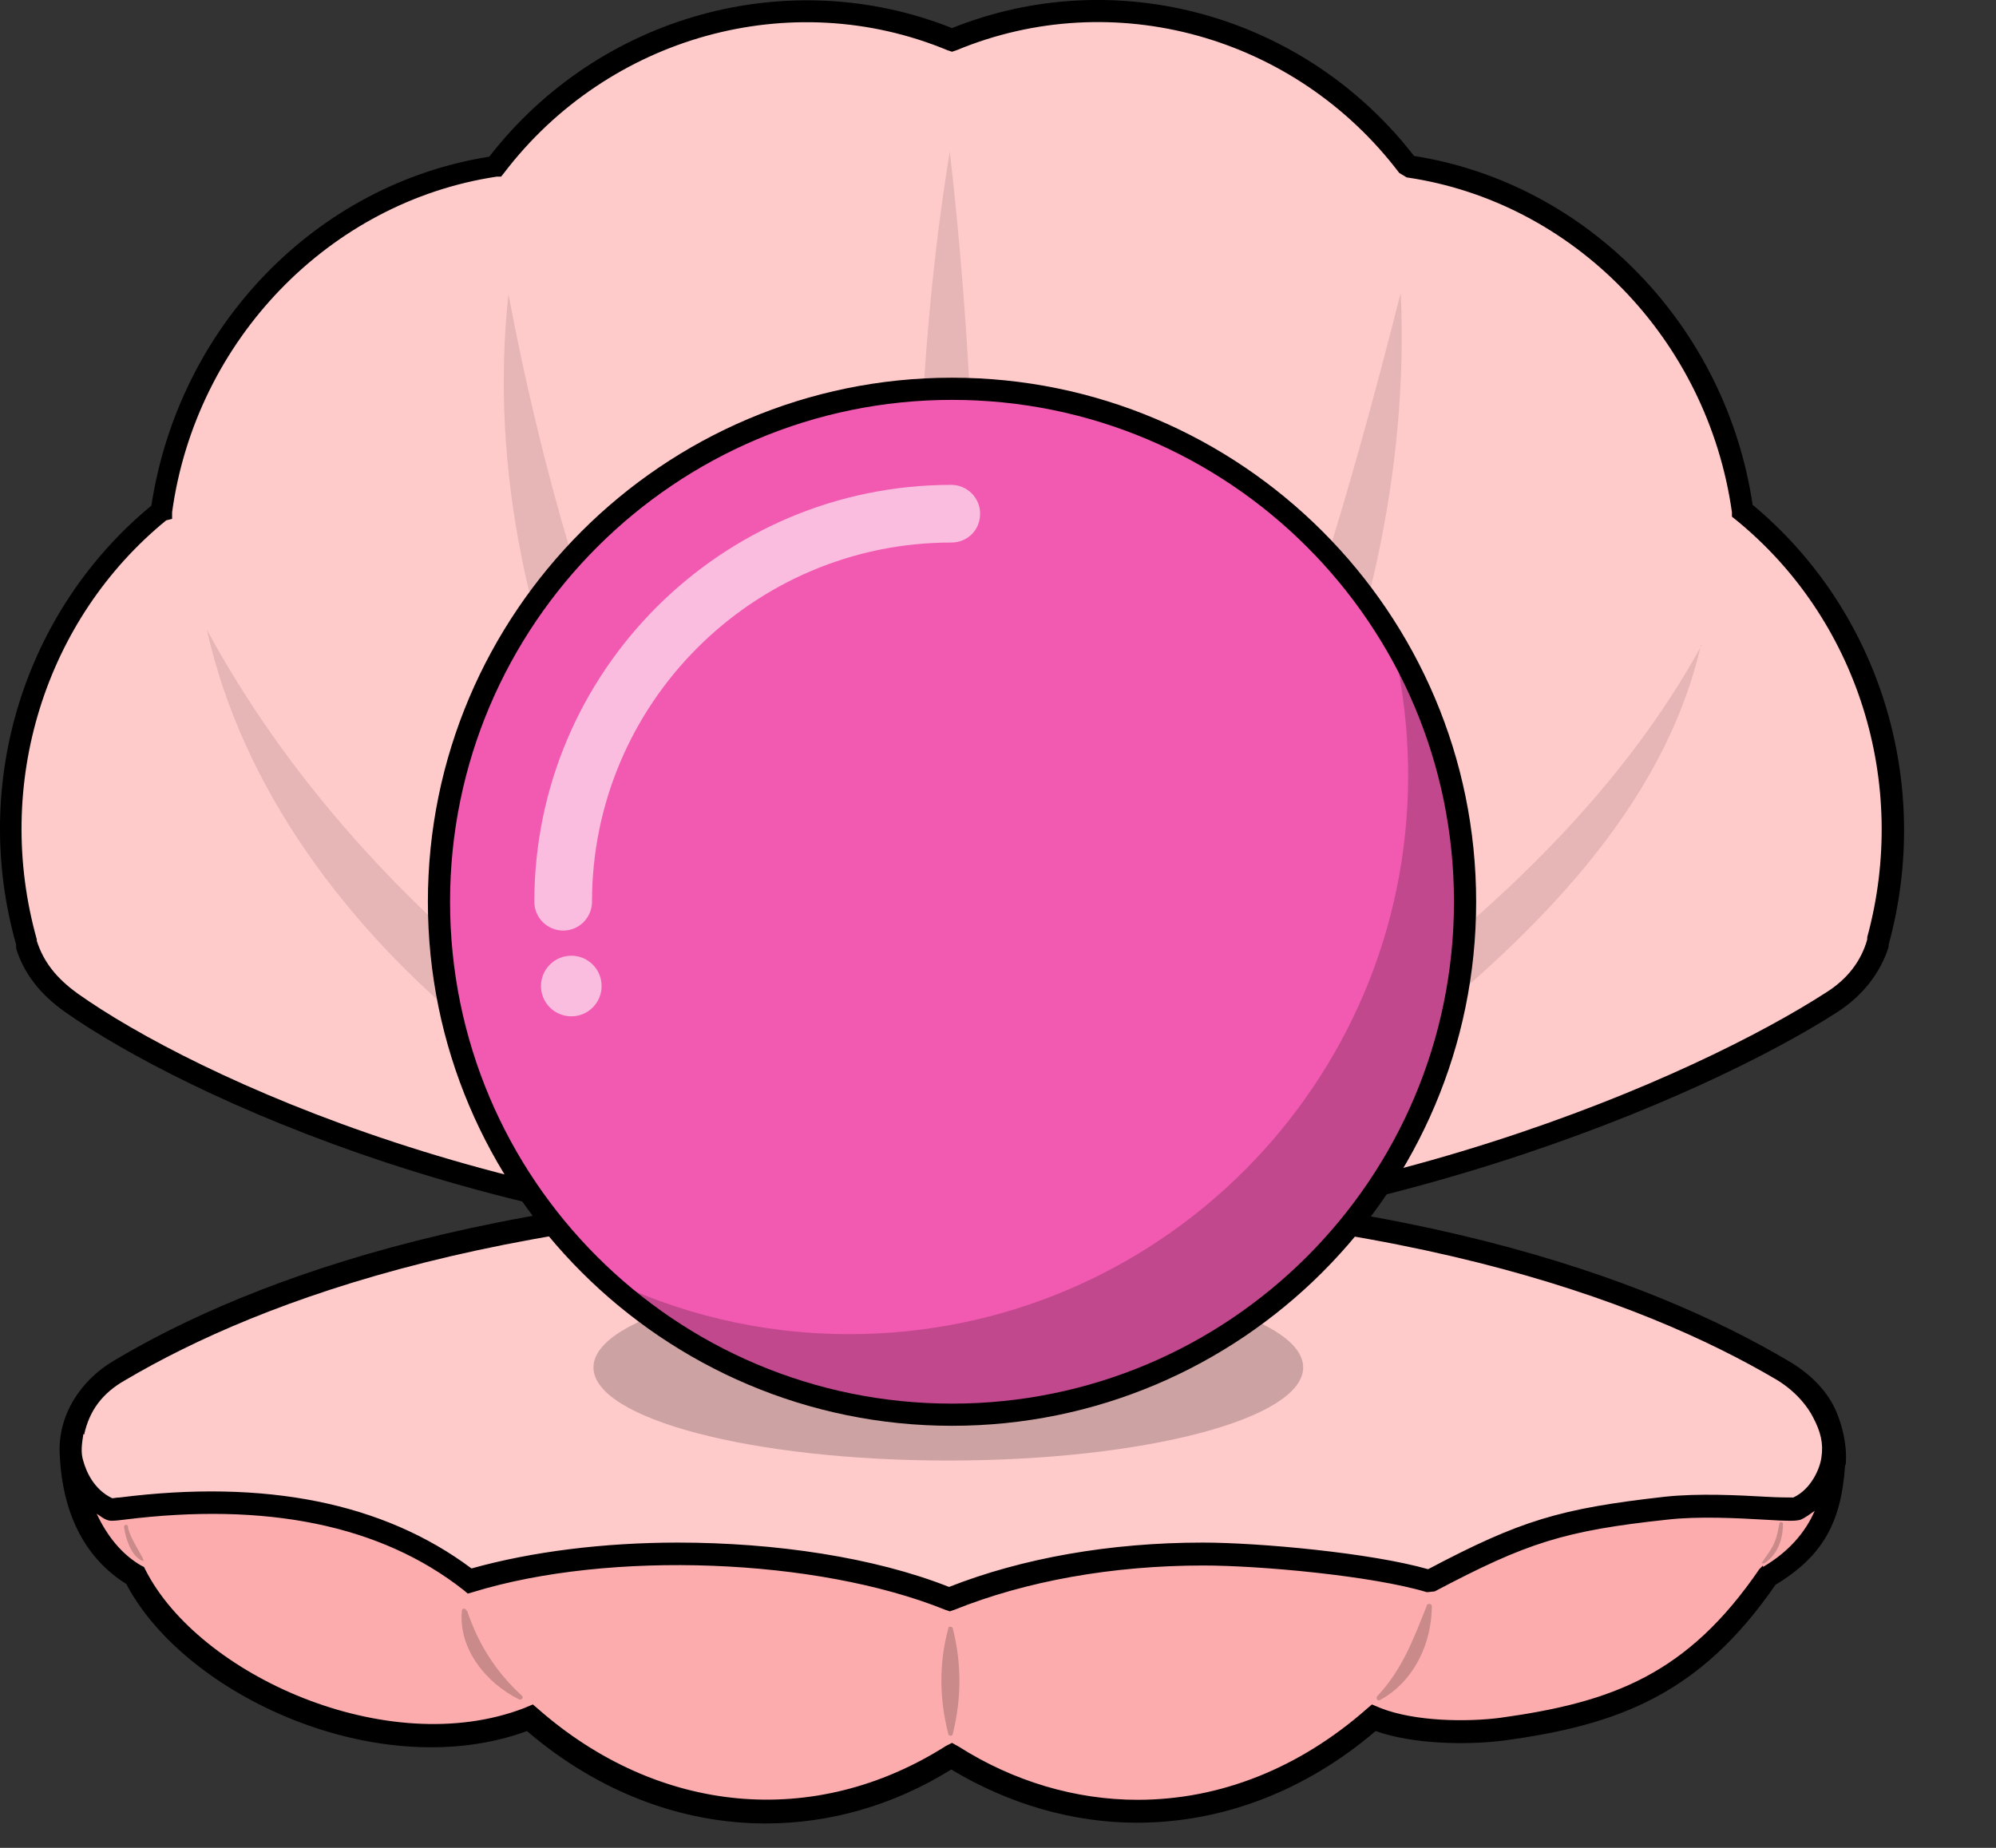 <svg width="27" height="25" viewBox="0 0 27 25" fill="none" xmlns="http://www.w3.org/2000/svg">
<rect x="0" y="0" width="27" height="25" fill="#333333" stroke="none"/>
<path d="M0.938 19.65C0.978 20.32 1.258 20.97 1.828 21.3C2.588 22.8 5.218 23.97 7.138 23.24H7.178C8.858 24.71 11.048 24.9 12.888 23.75C13.678 24.25 14.538 24.5 15.398 24.5C16.518 24.5 17.638 24.07 18.598 23.23H18.638C19.128 23.43 19.848 23.45 20.338 23.38C21.938 23.16 22.978 22.73 23.948 21.3C24.708 20.86 24.988 20.13 24.768 19.38C24.768 19.38 12.718 17.58 12.568 17.56C12.418 17.54 0.938 19.65 0.938 19.65Z" fill="#FCACAC"/>
<path opacity="0.2" d="M12.888 22.03C13.008 22.5 13.008 22.98 12.888 23.46C12.888 23.49 12.828 23.49 12.828 23.46C12.708 22.99 12.698 22.51 12.828 22.03C12.828 22 12.878 22 12.888 22.03Z" fill="black"/>
<path opacity="0.2" d="M6.318 21.79C6.468 22.24 6.708 22.62 7.058 22.94C7.088 22.96 7.058 23.01 7.018 22.99C6.578 22.77 6.198 22.31 6.248 21.79C6.248 21.76 6.298 21.75 6.308 21.79H6.318Z" fill="black"/>
<path opacity="0.2" d="M1.728 20.65C1.758 20.83 1.968 21.1 1.938 21.12C1.778 21.07 1.698 20.81 1.678 20.66C1.678 20.62 1.728 20.62 1.738 20.66L1.728 20.65Z" fill="black"/>
<path opacity="0.2" d="M19.368 21.73C19.368 22.23 19.128 22.75 18.668 23C18.638 23.02 18.608 22.98 18.628 22.95C18.968 22.59 19.118 22.18 19.298 21.73C19.298 21.69 19.368 21.69 19.368 21.73Z" fill="black"/>
<path opacity="0.2" d="M24.118 20.62C24.118 20.82 24.048 21.03 23.868 21.15C23.858 21.15 23.838 21.15 23.828 21.15C23.958 20.95 24.018 20.92 24.068 20.62C24.068 20.58 24.128 20.59 24.118 20.62Z" fill="black"/>
<path d="M22.538 20.4C21.138 20.56 20.638 20.7 19.338 21.39C18.598 21.16 17.048 21.02 16.278 21.02C15.118 21.02 13.918 21.2 12.848 21.63C11.058 20.9 8.208 20.81 6.358 21.38C4.358 19.83 1.568 20.45 1.498 20.42C1.088 20.24 0.998 19.95 0.968 19.65C0.968 19.62 0.968 19.59 0.968 19.56C0.968 19.17 1.248 18.76 1.638 18.53C3.338 17.52 6.788 16.14 12.888 16.14C18.988 16.14 22.438 17.53 24.138 18.53C24.288 18.62 24.418 18.73 24.528 18.86C24.588 18.93 24.638 19.01 24.678 19.09C24.718 19.16 24.748 19.24 24.768 19.31C24.878 19.71 24.848 20.14 24.318 20.39C24.228 20.43 23.278 20.3 22.558 20.39L22.538 20.4Z" fill="#FFCACA"/>
<path d="M24.968 19.81C24.988 19.55 24.918 19.25 24.808 19.03C24.648 18.71 24.348 18.5 24.188 18.41C22.328 17.31 18.858 15.99 12.858 15.99C6.858 15.99 3.398 17.3 1.538 18.41C1.098 18.67 0.778 19.14 0.808 19.68C0.848 20.55 1.198 21.11 1.708 21.43C2.508 22.95 5.138 24.15 7.128 23.42C8.098 24.25 9.228 24.67 10.358 24.67C11.218 24.67 12.078 24.43 12.868 23.94C13.648 24.41 14.518 24.66 15.378 24.66C16.538 24.66 17.658 24.23 18.608 23.42C19.118 23.6 19.838 23.61 20.328 23.55C21.898 23.34 22.998 22.92 24.018 21.44C24.668 21.05 24.908 20.58 24.958 19.83L24.968 19.81ZM1.138 19.41C1.208 19.09 1.378 18.85 1.698 18.67C3.528 17.59 6.948 16.3 12.868 16.3C18.788 16.3 22.208 17.59 24.038 18.67C24.168 18.75 24.288 18.85 24.388 18.97C24.438 19.03 24.488 19.1 24.528 19.18C24.628 19.37 24.668 19.53 24.638 19.72C24.618 19.87 24.498 20.15 24.258 20.26C24.218 20.26 24.048 20.26 23.888 20.25C23.528 20.23 22.978 20.2 22.518 20.25C21.098 20.41 20.568 20.57 19.318 21.23C18.548 21.01 17.038 20.87 16.268 20.87C15.018 20.87 13.828 21.08 12.838 21.47C11.828 21.07 10.488 20.87 9.168 20.87C8.178 20.87 7.198 20.99 6.378 21.22C5.188 20.33 3.588 20.01 1.618 20.26C1.578 20.26 1.538 20.27 1.518 20.27C1.268 20.15 1.168 19.91 1.128 19.77C1.088 19.65 1.108 19.53 1.128 19.4L1.138 19.41ZM23.848 21.18L23.798 21.23C22.828 22.65 21.818 23.03 20.298 23.24C19.838 23.3 19.138 23.29 18.678 23.11L18.558 23.06L18.488 23.12C17.578 23.92 16.508 24.35 15.388 24.35C14.548 24.35 13.708 24.1 12.968 23.63L12.878 23.58L12.798 23.62C11.018 24.75 8.908 24.55 7.278 23.12L7.208 23.06L7.088 23.11C5.238 23.82 2.688 22.66 1.968 21.24L1.948 21.2L1.908 21.18C1.648 21.03 1.448 20.78 1.308 20.48C1.358 20.51 1.388 20.54 1.438 20.56C1.488 20.58 1.518 20.58 1.678 20.56C3.598 20.32 5.148 20.63 6.268 21.51L6.328 21.56L6.398 21.54C8.248 20.97 11.058 21.08 12.788 21.78L12.848 21.8L12.908 21.78C13.878 21.39 15.048 21.18 16.278 21.18C17.048 21.18 18.568 21.32 19.298 21.54H19.318L19.408 21.53C20.658 20.87 21.158 20.71 22.548 20.56C22.978 20.51 23.518 20.54 23.868 20.56C24.198 20.58 24.288 20.58 24.358 20.56C24.428 20.53 24.488 20.48 24.548 20.44C24.418 20.74 24.188 21 23.848 21.2V21.18Z" fill="black"/>
<path d="M0.958 13.56C0.658 13.35 0.448 13.09 0.348 12.75C-0.242 10.62 0.468 8.31 2.178 6.91C2.508 4.49 4.348 2.59 6.698 2.25C8.158 0.33 10.678 -0.37 12.878 0.54C15.078 -0.37 17.588 0.33 19.048 2.25C21.388 2.59 23.228 4.49 23.568 6.91C25.278 8.3 25.988 10.61 25.408 12.74C25.308 13.08 25.078 13.36 24.778 13.55C23.398 14.44 18.658 16.78 12.708 16.78C6.758 16.78 2.258 14.48 0.958 13.56Z" fill="#FFCACA"/>
<path d="M12.708 16.94C6.988 16.94 2.468 14.81 0.878 13.69C0.538 13.45 0.318 13.16 0.218 12.83V12.78C-0.402 10.59 0.328 8.26 2.048 6.84C2.418 4.41 4.278 2.49 6.618 2.12C8.108 0.2 10.668 -0.5 12.878 0.38C15.098 -0.51 17.648 0.2 19.128 2.11C21.478 2.48 23.348 4.41 23.708 6.83C25.428 8.26 26.148 10.59 25.548 12.78V12.81C25.438 13.16 25.198 13.47 24.858 13.69C23.108 14.82 18.318 16.94 12.698 16.94H12.708ZM1.048 13.44C2.608 14.55 7.058 16.64 12.708 16.64C18.358 16.64 22.978 14.54 24.698 13.43C24.988 13.25 25.178 13 25.258 12.71V12.68C25.828 10.59 25.128 8.37 23.478 7.03L23.428 6.99V6.93C23.098 4.59 21.288 2.73 19.028 2.4L18.928 2.34C17.518 0.48 15.058 -0.2 12.938 0.68L12.878 0.7L12.818 0.68C10.698 -0.2 8.228 0.49 6.818 2.34L6.778 2.39H6.718C4.458 2.73 2.648 4.6 2.328 6.93V7.02L2.248 7.04C0.608 8.38 -0.092 10.61 0.498 12.71V12.73C0.588 13.01 0.758 13.23 1.048 13.44Z" fill="black"/>
<g opacity="0.1">
<path d="M12.768 16.79C12.508 11.92 12.068 6.8 12.848 2.05C13.408 6.91 13.248 12.02 12.768 16.79Z" fill="black"/>
<path d="M18.948 3.96C19.168 8.77 16.658 13.9 13.008 16.83C16.328 13.31 17.808 8.45 18.948 3.96Z" fill="black"/>
<path d="M23.008 8.73C22.498 10.94 20.758 12.63 19.058 14.01C17.338 15.32 15.198 16.62 13.108 16.91C16.778 14.95 21.018 12.38 23.018 8.73H23.008Z" fill="black"/>
<path d="M6.878 3.98C7.758 8.66 9.558 13.21 12.548 16.86C9.088 13.63 6.358 8.75 6.878 3.98Z" fill="black"/>
<path d="M2.798 8.52C4.918 12.42 8.638 14.94 12.498 16.92C8.388 16.05 3.758 12.8 2.798 8.52Z" fill="black"/>
</g>
<path opacity="0.2" d="M12.828 19.76C15.479 19.76 17.628 19.196 17.628 18.5C17.628 17.805 15.479 17.24 12.828 17.24C10.177 17.24 8.028 17.805 8.028 18.5C8.028 19.196 10.177 19.76 12.828 19.76Z" fill="black"/>
<path d="M12.878 19.14C16.711 19.14 19.818 16.033 19.818 12.2C19.818 8.368 16.711 5.26 12.878 5.26C9.045 5.26 5.938 8.368 5.938 12.2C5.938 16.033 9.045 19.14 12.878 19.14Z" fill="#F25AB1"/>
<path d="M12.878 19.29C8.968 19.29 5.788 16.11 5.788 12.2C5.788 8.29 8.968 5.11 12.878 5.11C16.788 5.11 19.968 8.29 19.968 12.2C19.968 16.11 16.788 19.29 12.878 19.29ZM12.878 5.41C9.138 5.41 6.088 8.45 6.088 12.2C6.088 15.95 9.128 18.99 12.878 18.99C16.628 18.99 19.668 15.95 19.668 12.2C19.668 8.45 16.628 5.41 12.878 5.41Z" fill="black"/>
<path opacity="0.6" d="M7.618 12.59C7.408 12.59 7.228 12.42 7.228 12.2C7.228 9.09 9.758 6.56 12.868 6.56C13.078 6.56 13.258 6.73 13.258 6.95C13.258 7.17 13.088 7.34 12.868 7.34C10.188 7.34 8.008 9.52 8.008 12.2C8.008 12.41 7.838 12.59 7.618 12.59Z" fill="white"/>
<path opacity="0.2" d="M18.818 8.62C18.968 9.22 19.048 9.85 19.048 10.49C19.048 14.67 15.658 18.05 11.488 18.05C10.288 18.05 9.158 17.77 8.148 17.27C9.388 18.42 11.048 19.13 12.878 19.13C16.708 19.13 19.818 16.02 19.818 12.19C19.818 10.88 19.458 9.66 18.828 8.61L18.818 8.62Z" fill="black"/>
<path opacity="0.6" d="M7.728 13.75C7.955 13.75 8.138 13.567 8.138 13.34C8.138 13.114 7.955 12.93 7.728 12.93C7.502 12.93 7.318 13.114 7.318 13.34C7.318 13.567 7.502 13.75 7.728 13.75Z" fill="white"/>
</svg>

